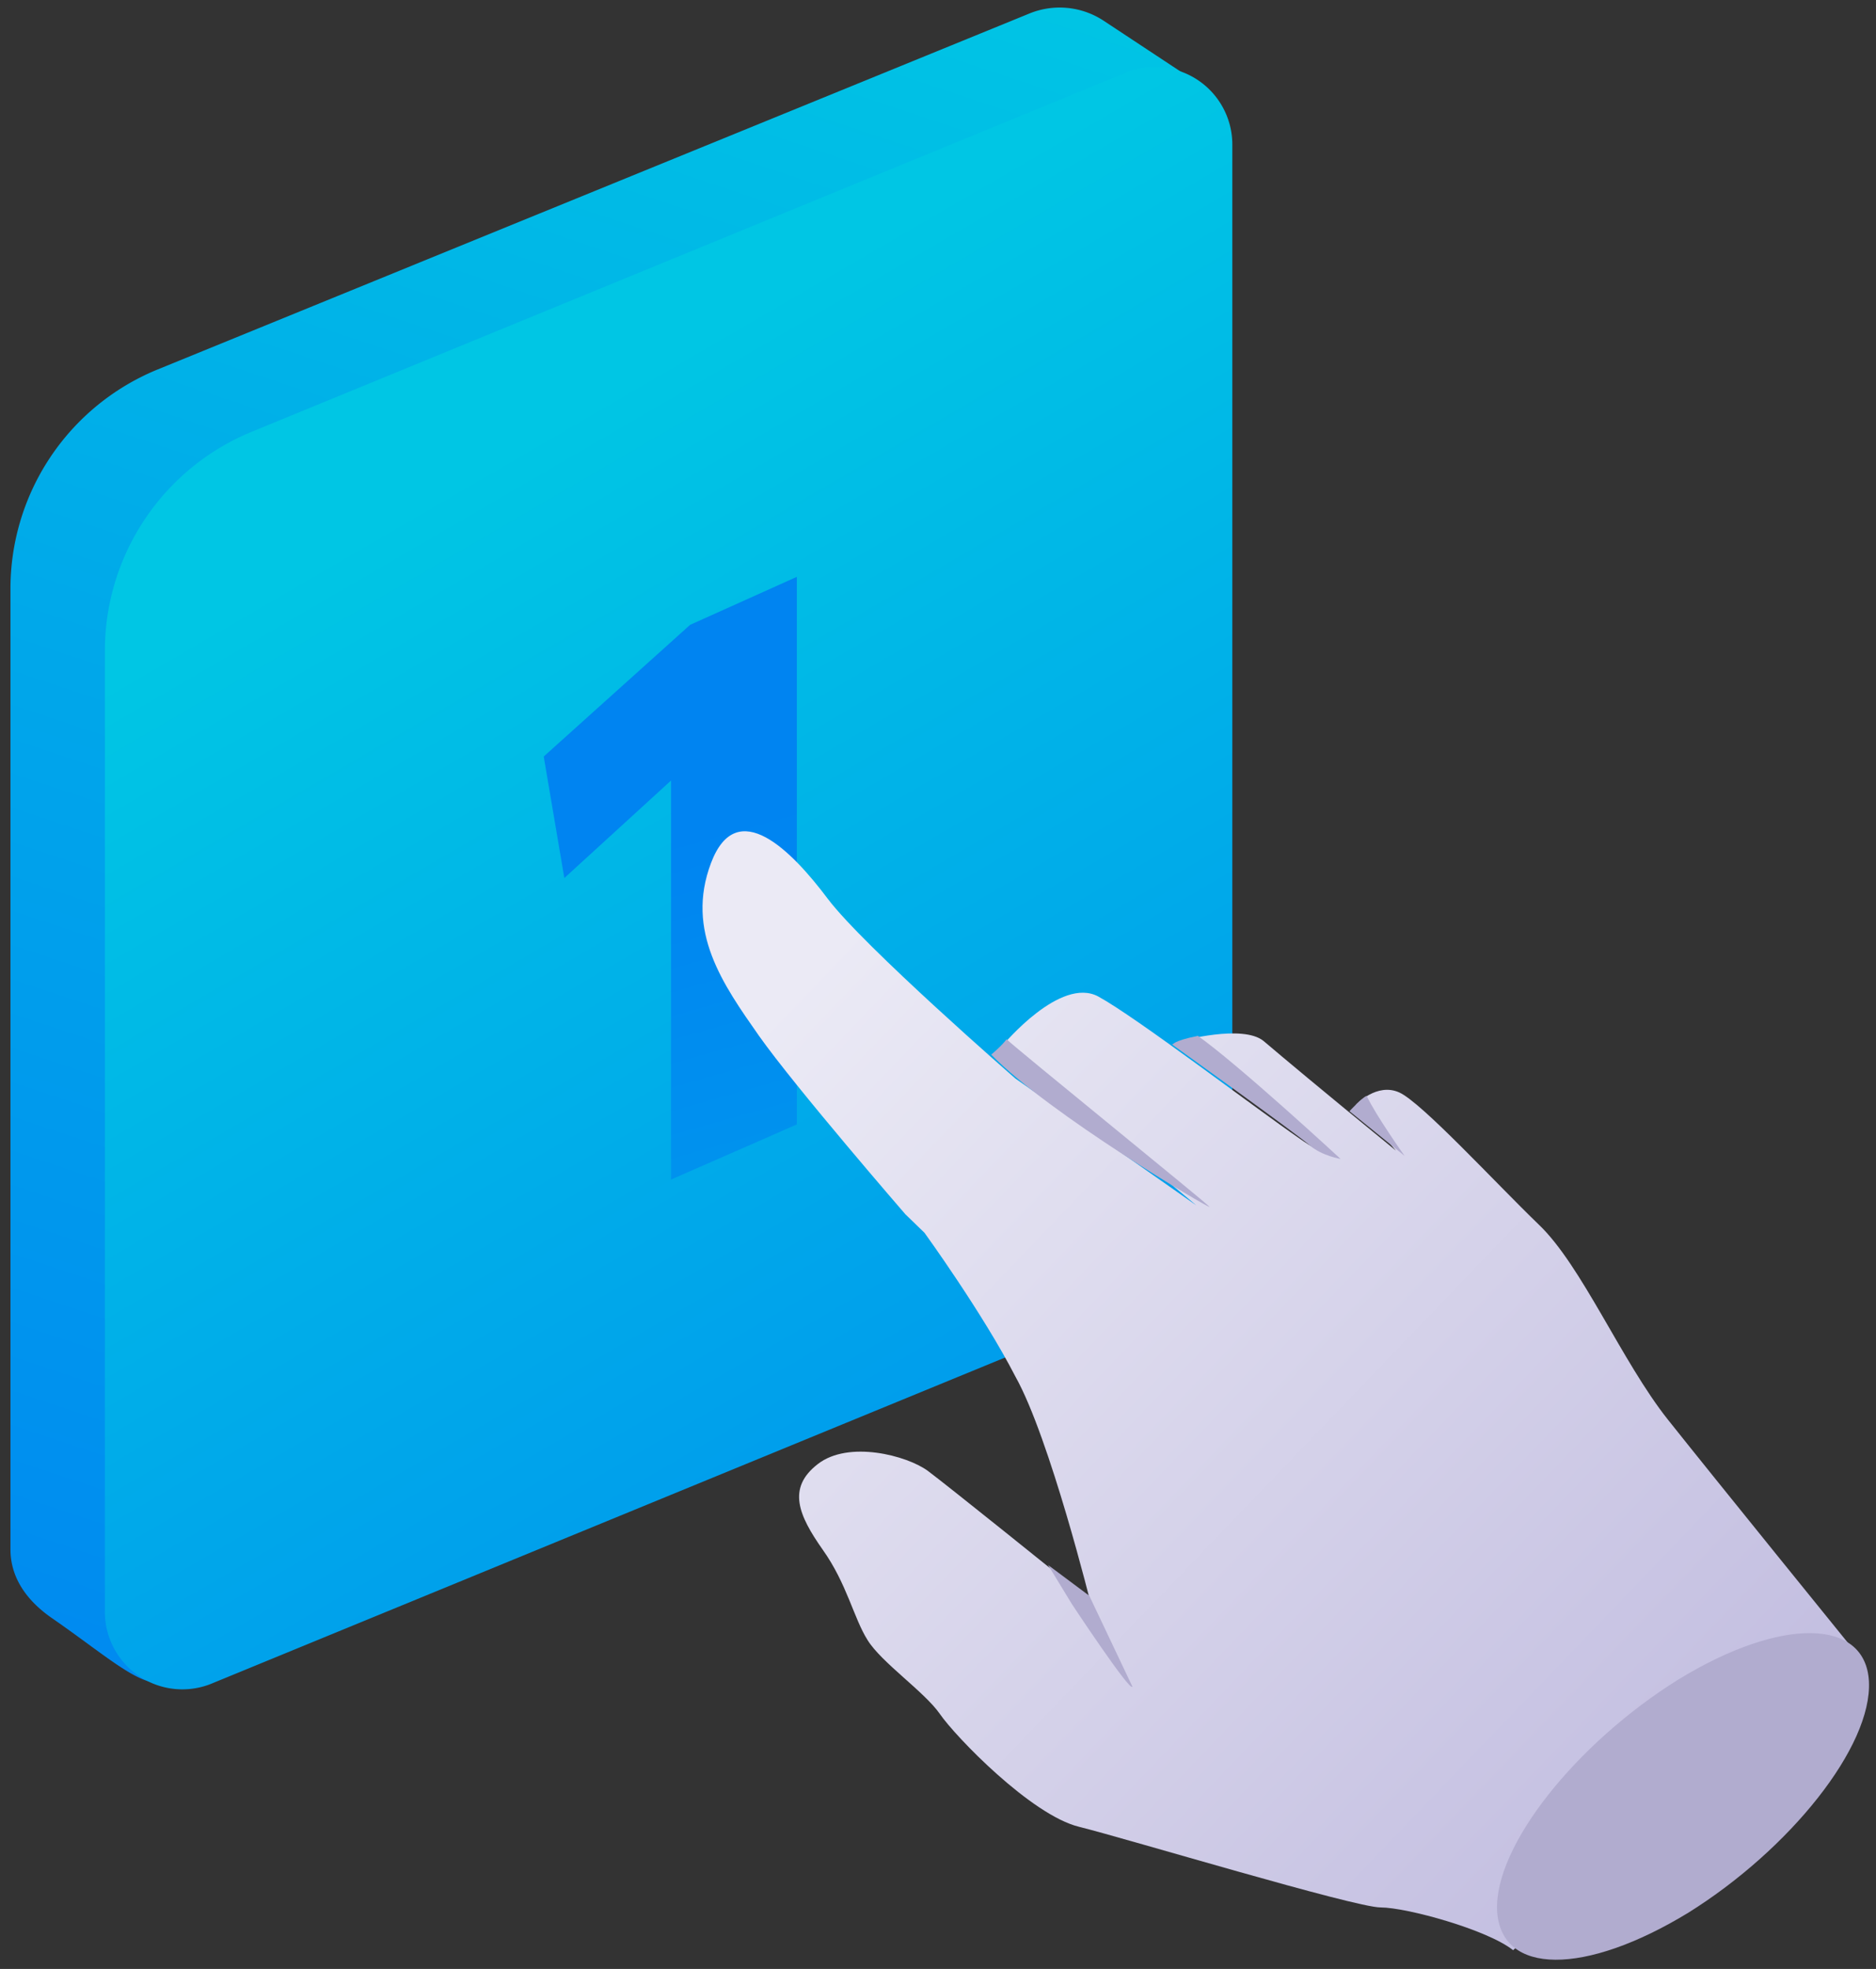 <svg xmlns="http://www.w3.org/2000/svg" xmlns:xlink="http://www.w3.org/1999/xlink" width="61" height="64" viewBox="0 0 61 64"><rect x="0" y="0" width="61" height="64" fill="#333333" stroke="none"/><defs><path id="9n5na" d="M1121.29 602.67l-23.45 9.74a1.7 1.7 0 0 1-2.35-1.56v-24.04c0-1.33.84-2.56 2.07-3.06l23.45-9.68a1.7 1.7 0 0 1 2.35 1.56v24.04c0 1.33-.84 2.5-2.07 3zm-30.95-16.53v31.22c0 1 .62 1.73 1.34 2.23 1.85 1.28 2.97 2.34 3.7 2.06l26.8-13.52A7.7 7.7 0 0 0 1127 601l1.5-31.6-2.62-1.73a2.6 2.6 0 0 0-2.41-.23l-28.37 11.58a7.7 7.7 0 0 0-4.76 7.12z"/><path id="9n5nc" d="M1093.41 588.15v31.22a2.52 2.52 0 0 0 3.53 2.33l28.31-11.63a7.7 7.7 0 0 0 4.82-7.12v-31.22a2.52 2.52 0 0 0-3.53-2.34l-28.32 11.63a7.7 7.7 0 0 0-4.81 7.13z"/><path id="9n5ne" d="M1111.82 592.37l-3.47 3.17-.67-3.95 4.76-4.28 3.47-1.56v17.8l-4.09 1.79z"/><path id="9n5ng" d="M1134.1 602.9s.67-.72 1.4-.39c.73.33 3.14 2.95 4.53 4.29 1.4 1.33 2.7 4.45 4.2 6.34 1.51 1.9 5.93 7.35 5.93 7.35l-10.96 9.9c-.84-.67-3.47-1.39-4.31-1.39-.84 0-8.23-2.23-9.8-2.62-1.56-.38-4.03-2.94-4.53-3.67-.5-.72-1.9-1.67-2.35-2.4-.45-.71-.67-1.83-1.46-2.94-.78-1.11-1.17-2-.16-2.78 1-.78 2.9-.28 3.58.22.67.5 4.47 3.56 4.47 3.56l1.85 2.9-1-2.06s-1.35-5.46-2.47-7.46c-1.06-2.06-2.96-4.68-2.96-4.68l-.62-.6s-3.58-4.13-4.76-5.8c-1.17-1.67-2.4-3.4-1.56-5.62.84-2.22 2.63-.39 3.8 1.17 1.18 1.56 6.1 5.84 6.1 5.84l5.88 4.12-6.27-5.23s1.85-2.22 3.08-1.56c1.23.67 5.03 3.57 6.55 4.62 1.5 1.06 3.24 1.4 4.47 3.5l-8.34-6.67s2.02-.56 2.7 0c.66.56 1.78 1.5 4.3 3.56z"/><path id="9n5ni" d="M1124.08 617.87l1.34 1 1.4 2.95c-.05.22-1.96-2.67-1.96-2.67z"/><path id="9n5nj" d="M1150.77 621.65c.11 2.12-2.57 5.46-5.87 7.52-3.36 2.05-6.1 2.05-6.22-.06-.1-2.11 2.58-5.45 5.88-7.51 3.36-2.06 6.1-2 6.21.05z"/><path id="9n5nk" d="M1133.88 603.12s.4-.44.56-.5c.28.61 1.23 1.95 1.23 1.95z"/><path id="9n5nl" d="M1128.11 600.95c.06 0 0-.11.84-.28 1.34.95 4.64 4 4.64 4s-.61-.1-1-.44c-.45-.39-4.48-3.28-4.48-3.28z"/><path id="9n5nm" d="M1122.23 601.28s.34-.28.5-.5c.34.33 6.6 5.4 6.6 5.45 0 .06-5.2-3-7.1-4.95z"/><linearGradient id="9n5nb" x1="1118.79" x2="1096.71" y1="563.15" y2="629.36" gradientUnits="userSpaceOnUse"><stop offset="0" stop-color="#00c6e4"/><stop offset="1" stop-color="#0084f1"/></linearGradient><linearGradient id="9n5nd" x1="1104.38" x2="1131.96" y1="582.84" y2="630.26" gradientUnits="userSpaceOnUse"><stop offset="0" stop-color="#00c6e4"/><stop offset="1" stop-color="#0084f1"/></linearGradient><linearGradient id="9n5nf" x1="1126.41" x2="1113.04" y1="641.06" y2="593.9" gradientUnits="userSpaceOnUse"><stop offset="0" stop-color="#00c6e4"/><stop offset="1" stop-color="#0084f1"/></linearGradient><linearGradient id="9n5nh" x1="1114.93" x2="1147.1" y1="600.01" y2="630.89" gradientUnits="userSpaceOnUse"><stop offset="0" stop-color="#ebeaf5"/><stop offset="1" stop-color="#beb9de"/></linearGradient></defs><g><g transform="translate(-1090 -567)"><g><g><use fill="url(#9n5nb)" xlink:href="#9n5na"/></g><g><use fill="url(#9n5nd)" xlink:href="#9n5nc"/></g><g><use fill="url(#9n5nf)" xlink:href="#9n5ne"/></g><g><use fill="url(#9n5nh)" xlink:href="#9n5ng"/></g><g><use fill="#b1accf" xlink:href="#9n5ni"/></g><g><use fill="#b1accf" xlink:href="#9n5nj"/></g><g><use fill="#b1accf" xlink:href="#9n5nk"/></g><g><use fill="#b1accf" xlink:href="#9n5nl"/></g><g><use fill="#b1accf" xlink:href="#9n5nm"/></g></g></g></g></svg>